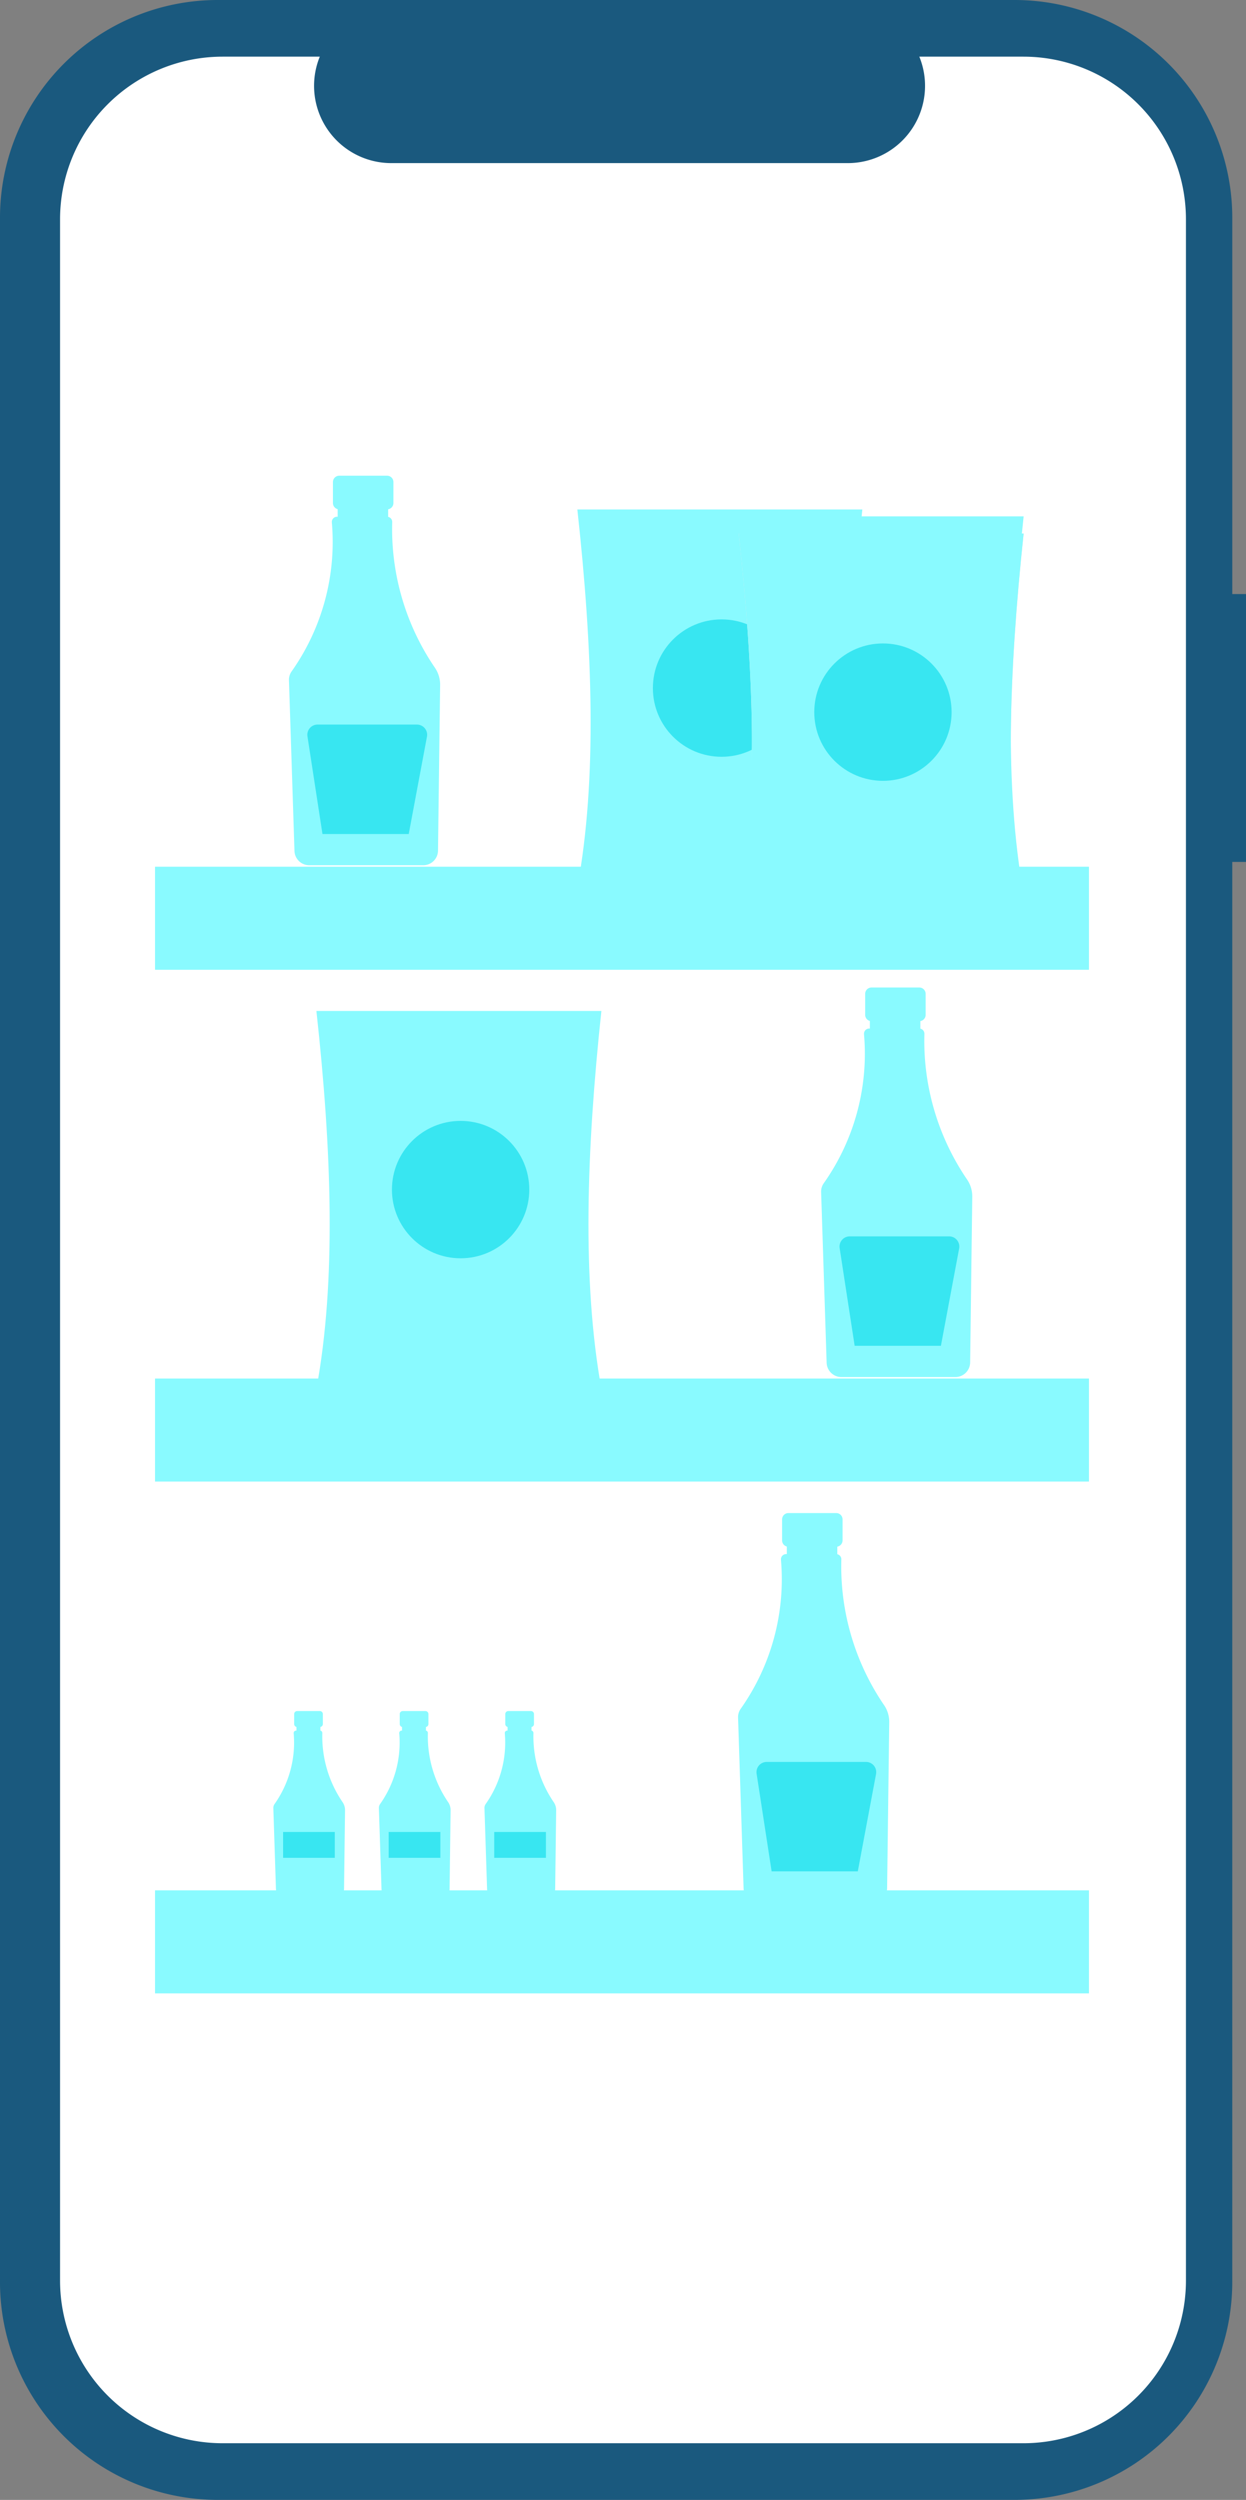 <svg xmlns="http://www.w3.org/2000/svg" width="86.88" height="174.239" viewBox="0 0 86.88 174.239">
  <rect x="0" y="0" width="86.88" height="174.239" fill="#808080" stroke="none"/>
  <g id="Group_38" data-name="Group 38" transform="translate(0 0)">
    <path id="Path_845" data-name="Path 845" d="M242.88,120.881h-.957V94.655a15.179,15.179,0,0,0-15.179-15.179H171.179A15.179,15.179,0,0,0,156,94.655v143.88a15.179,15.179,0,0,0,15.179,15.179h55.564a15.179,15.179,0,0,0,15.179-15.179V139.55h.957Z" transform="translate(-156 -79.476)" fill="#1a597e"/>
    <path id="Path_846" data-name="Path 846" d="M240.807,96.107h-7.253a5.386,5.386,0,0,1-4.986,7.42H196.736a5.386,5.386,0,0,1-4.986-7.42h-6.774a11.336,11.336,0,0,0-11.336,11.336V251.112a11.336,11.336,0,0,0,11.336,11.336h55.832a11.336,11.336,0,0,0,11.336-11.336V107.443a11.336,11.336,0,0,0-11.336-11.336Z" transform="translate(-169.452 -92.158)" fill="#fff"/>
    <path id="Path_847" data-name="Path 847" d="M257.547,219.111h-3.334a.442.442,0,0,0-.442.442v1.463a.442.442,0,0,0,.442.442h.552v2.192h2.229v-2.192h.552a.442.442,0,0,0,.442-.442v-1.463A.442.442,0,0,0,257.547,219.111Z" transform="translate(-230.556 -185.955)" fill="#89faff"/>
    <path id="Path_848" data-name="Path 848" d="M251.031,239.686a17.138,17.138,0,0,1-2.982-10.161.361.361,0,0,0-.282-.361v-.632h-3.521v.623H244.2a.361.361,0,0,0-.361.362c0,.009,0,.018,0,.026a15.641,15.641,0,0,1-2.81,10.4,1,1,0,0,0-.18.6l.385,11.908a1.031,1.031,0,0,0,1.022.995h7.963a1.031,1.031,0,0,0,1.023-1.012l.148-11.562A2.087,2.087,0,0,0,251.031,239.686Z" transform="translate(-220.701 -193.139)" fill="#89faff"/>
    <path id="Path_849" data-name="Path 849" d="M253.88,292.166h-6.931a.712.712,0,0,0-.7.82l1.047,6.808h6.014l1.272-6.785a.712.712,0,0,0-.7-.843Z" transform="translate(-224.811 -241.664)" fill="#38e6f1"/>
    <path id="Path_850" data-name="Path 850" d="M413.831,369.345H410.5a.442.442,0,0,0-.442.442v1.463a.442.442,0,0,0,.442.442h.552v2.192h2.229v-2.192h.552a.442.442,0,0,0,.442-.442v-1.463A.442.442,0,0,0,413.831,369.345Z" transform="translate(-349.732 -300.517)" fill="#89faff"/>
    <path id="Path_851" data-name="Path 851" d="M407.315,389.921a17.138,17.138,0,0,1-2.982-10.161.361.361,0,0,0-.282-.361v-.632h-3.521v.623h-.048a.361.361,0,0,0-.361.362q0,.013,0,.026a15.641,15.641,0,0,1-2.81,10.4,1,1,0,0,0-.18.6l.385,11.908a1.031,1.031,0,0,0,1.022.995H406.5a1.031,1.031,0,0,0,1.023-1.013l.148-11.562A2.087,2.087,0,0,0,407.315,389.921Z" transform="translate(-339.877 -307.702)" fill="#89faff"/>
    <path id="Path_852" data-name="Path 852" d="M410.164,442.4h-6.932a.712.712,0,0,0-.7.82l1.047,6.808h6.014l1.272-6.785a.712.712,0,0,0-.7-.843Z" transform="translate(-343.986 -356.227)" fill="#38e6f1"/>
    <path id="Path_853" data-name="Path 853" d="M244.184,581.733H242.6a.21.21,0,0,0-.21.21v.694a.21.21,0,0,0,.21.21h.262v1.04h1.057v-1.04h.262a.21.21,0,0,0,.21-.21v-.694a.21.21,0,0,0-.21-.21Z" transform="translate(-221.879 -462.475)" fill="#89faff"/>
    <path id="Path_854" data-name="Path 854" d="M241.093,591.492a8.13,8.13,0,0,1-1.414-4.82.172.172,0,0,0-.134-.171v-.3h-1.67v.3h-.023a.171.171,0,0,0-.171.172s0,.008,0,.013a7.419,7.419,0,0,1-1.333,4.934.473.473,0,0,0-.085.286l.183,5.649a.489.489,0,0,0,.485.472h3.777a.489.489,0,0,0,.485-.48l.07-5.484A.989.989,0,0,0,241.093,591.492Z" transform="translate(-217.204 -465.882)" fill="#89faff"/>
    <rect id="Rectangle_141" data-name="Rectangle 141" width="3.604" height="1.802" transform="translate(19.74 127.686)" fill="#38e6f1"/>
    <path id="Path_855" data-name="Path 855" d="M275.183,581.733H273.6a.21.21,0,0,0-.21.21v.694a.21.21,0,0,0,.21.21h.262v1.04h1.057v-1.04h.262a.21.21,0,0,0,.21-.21v-.694a.21.21,0,0,0-.21-.21Z" transform="translate(-245.518 -462.475)" fill="#89faff"/>
    <path id="Path_856" data-name="Path 856" d="M272.093,591.492a8.13,8.13,0,0,1-1.414-4.82.171.171,0,0,0-.134-.171v-.3h-1.67v.3h-.023a.171.171,0,0,0-.171.172s0,.008,0,.013a7.419,7.419,0,0,1-1.333,4.934.472.472,0,0,0-.085.286l.183,5.649a.489.489,0,0,0,.485.472h3.777a.489.489,0,0,0,.485-.48l.07-5.484A.989.989,0,0,0,272.093,591.492Z" transform="translate(-240.844 -465.882)" fill="#89faff"/>
    <rect id="Rectangle_142" data-name="Rectangle 142" width="3.604" height="1.802" transform="translate(27.101 127.686)" fill="#38e6f1"/>
    <path id="Path_857" data-name="Path 857" d="M306.183,581.733H304.6a.21.21,0,0,0-.21.21v.694a.21.21,0,0,0,.21.21h.262v1.04h1.057v-1.04h.262a.21.21,0,0,0,.21-.21v-.694a.21.21,0,0,0-.21-.21Z" transform="translate(-269.158 -462.475)" fill="#89faff"/>
    <path id="Path_858" data-name="Path 858" d="M303.093,591.492a8.129,8.129,0,0,1-1.414-4.82.171.171,0,0,0-.134-.171v-.3h-1.67v.3h-.023a.171.171,0,0,0-.171.172s0,.008,0,.013a7.419,7.419,0,0,1-1.333,4.934.472.472,0,0,0-.085.286l.183,5.649a.489.489,0,0,0,.485.472h3.777a.489.489,0,0,0,.485-.48l.07-5.484A.989.989,0,0,0,303.093,591.492Z" transform="translate(-264.483 -465.882)" fill="#89faff"/>
    <rect id="Rectangle_143" data-name="Rectangle 143" width="3.604" height="1.802" transform="translate(34.462 127.686)" fill="#38e6f1"/>
    <path id="Path_859" data-name="Path 859" d="M389.442,523.613h-3.333a.442.442,0,0,0-.442.442v1.463a.442.442,0,0,0,.442.442h.552v2.192h2.229V525.96h.552a.442.442,0,0,0,.442-.442v-1.463A.442.442,0,0,0,389.442,523.613Z" transform="translate(-331.134 -418.155)" fill="#89faff"/>
    <path id="Path_860" data-name="Path 860" d="M382.926,544.189a17.139,17.139,0,0,1-2.982-10.161.361.361,0,0,0-.282-.361v-.632h-3.521v.623h-.048a.361.361,0,0,0-.361.362c0,.009,0,.018,0,.026a15.64,15.64,0,0,1-2.81,10.4,1,1,0,0,0-.18.6l.385,11.908a1.031,1.031,0,0,0,1.022.995h7.963a1.031,1.031,0,0,0,1.023-1.012l.148-11.562a2.086,2.086,0,0,0-.359-1.191Z" transform="translate(-321.279 -425.34)" fill="#89faff"/>
    <path id="Path_861" data-name="Path 861" d="M385.775,596.668h-6.931a.712.712,0,0,0-.7.82l1.047,6.808H385.2l1.272-6.785a.712.712,0,0,0-.7-.843Z" transform="translate(-325.388 -473.864)" fill="#38e6f1"/>
    <path id="Path_862" data-name="Path 862" d="M345.415,255.362H325.544c1.389-7.511,1.07-16.581,0-26.335h19.871C344.374,238.781,344.063,247.851,345.415,255.362Z" transform="translate(-285.287 -193.517)" fill="#89faff"/>
    <circle id="Ellipse_91" data-name="Ellipse 91" cx="4.788" cy="4.788" r="4.788" transform="translate(45.524 43.171)" fill="#38e6f1"/>
    <path id="Path_863" data-name="Path 863" d="M268.785,402.572H248.914c1.389-7.511,1.07-16.581,0-26.335h19.871C267.744,385.991,267.433,395.061,268.785,402.572Z" transform="translate(-226.852 -305.773)" fill="#89faff"/>
    <circle id="Ellipse_92" data-name="Ellipse 92" cx="4.788" cy="4.788" r="4.788" transform="translate(27.329 78.125)" fill="#38e6f1"/>
    <path id="Path_864" data-name="Path 864" d="M392.8,262.42H372.933c1.389-7.511,1.07-16.581,0-26.335H392.8C391.763,245.839,391.452,254.909,392.8,262.42Z" transform="translate(-321.424 -198.899)" fill="#e6e6e6"/>
    <circle id="Ellipse_93" data-name="Ellipse 93" cx="4.788" cy="4.788" r="4.788" transform="translate(56.777 44.847)" fill="#fff"/>
    <path id="Path_865" data-name="Path 865" d="M392.8,257.379H372.933c1.389-7.511,1.07-16.581,0-26.335H392.8C391.763,240.8,391.452,249.868,392.8,257.379Z" transform="translate(-321.424 -195.055)" fill="#89faff"/>
    <circle id="Ellipse_94" data-name="Ellipse 94" cx="4.788" cy="4.788" r="4.788" transform="translate(56.777 43.65)" fill="#fff"/>
    <path id="Path_866" data-name="Path 866" d="M392.8,262.42H372.933c1.389-7.511,1.07-16.581,0-26.335H392.8C391.763,245.839,391.452,254.909,392.8,262.42Z" transform="translate(-321.424 -198.899)" fill="#89faff"/>
    <circle id="Ellipse_95" data-name="Ellipse 95" cx="4.788" cy="4.788" r="4.788" transform="translate(56.777 44.847)" fill="#38e6f1"/>
    <rect id="Rectangle_144" data-name="Rectangle 144" width="65.12" height="7.182" transform="translate(10.81 60.409)" fill="#89faff"/>
    <rect id="Rectangle_145" data-name="Rectangle 145" width="65.12" height="7.182" transform="translate(10.81 96.081)" fill="#89faff"/>
    <rect id="Rectangle_146" data-name="Rectangle 146" width="65.12" height="7.182" transform="translate(10.81 131.754)" fill="#89faff"/>
  </g>
</svg>
